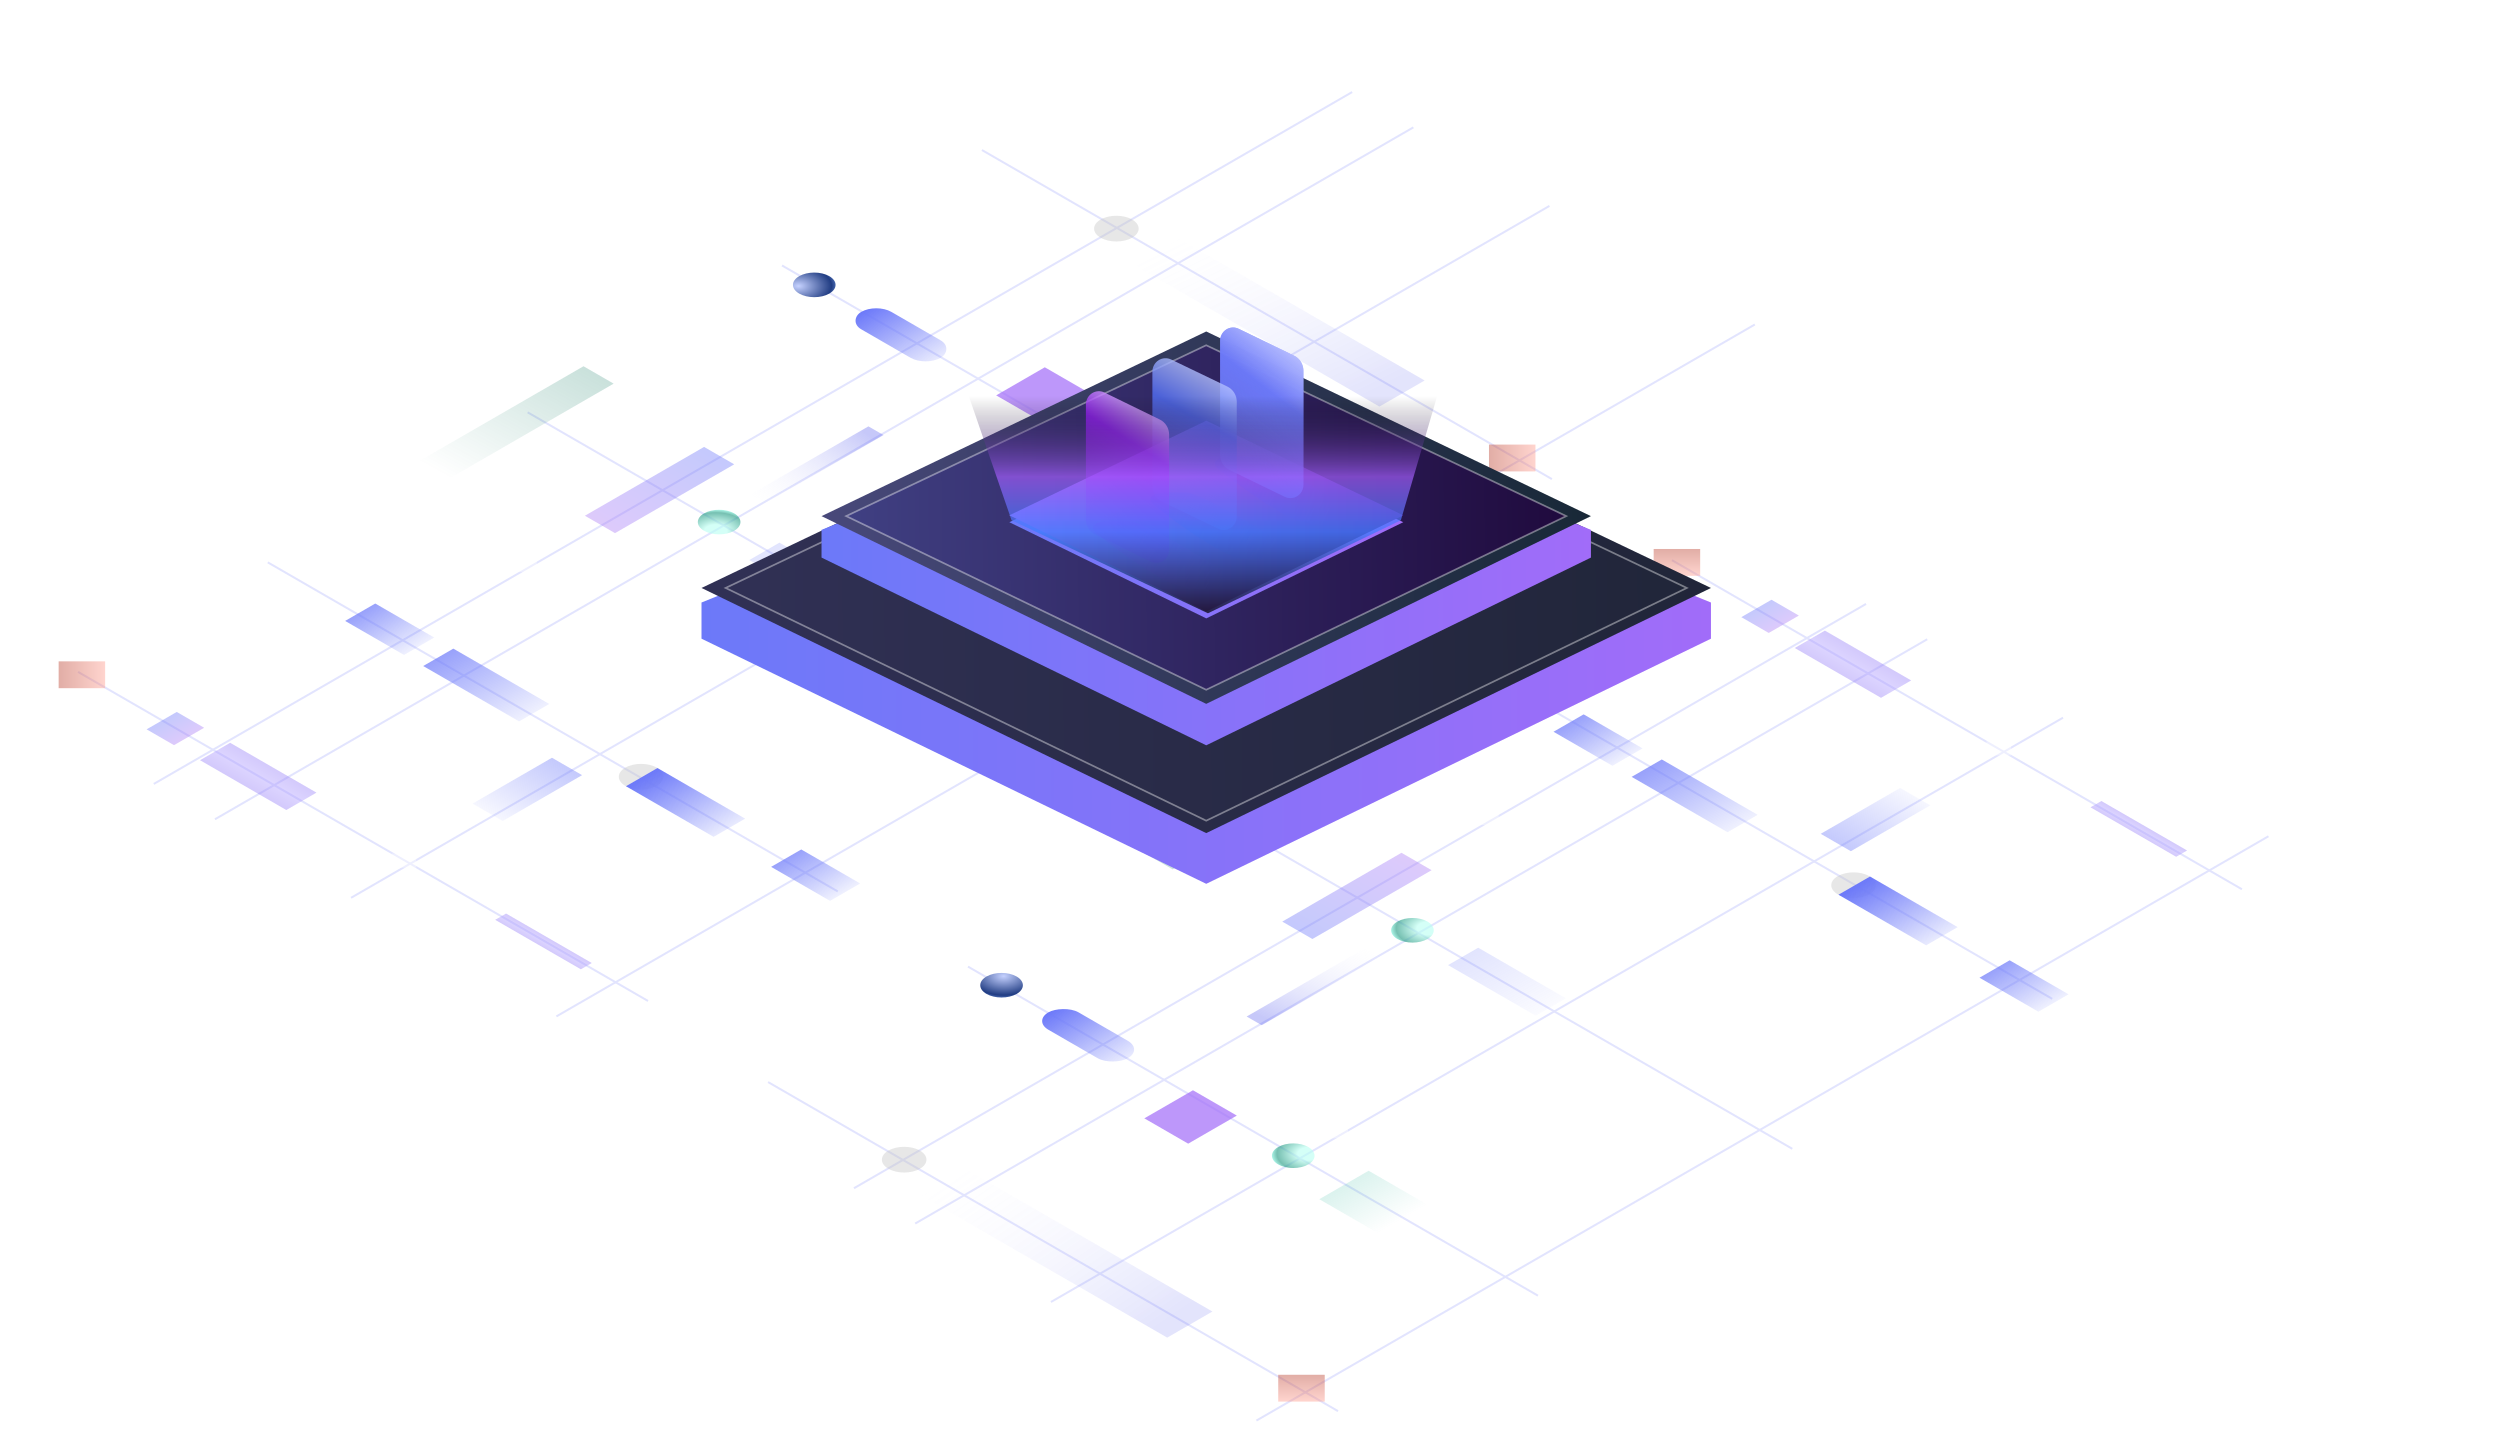 <svg width="301" height="174" viewBox="0 0 301 174" fill="none" xmlns="http://www.w3.org/2000/svg">
<g style="mix-blend-mode:screen">
<g opacity="0.2">
<path d="M201.303 67.449L269.927 107.068" stroke="url(#paint0_linear_5_6412)" stroke-width="0.245"/>
<path d="M102.819 143.062L224.67 72.712" stroke="url(#paint1_linear_5_6412)" stroke-width="0.245"/>
<path d="M110.186 147.316L232.038 76.965" stroke="url(#paint2_linear_5_6412)" stroke-width="0.245"/>
<path d="M126.538 156.759L248.389 86.409" stroke="url(#paint3_linear_5_6412)" stroke-width="0.245"/>
<path d="M151.272 171.037L273.123 100.686" stroke="url(#paint4_linear_5_6412)" stroke-width="0.245"/>
<path d="M178.459 80.64L247.083 120.26" stroke="url(#paint5_linear_5_6412)" stroke-width="0.245"/>
<path d="M147.17 98.701L215.794 138.32" stroke="url(#paint6_linear_5_6412)" stroke-width="0.245"/>
<path d="M116.545 116.382L185.169 156.002" stroke="url(#paint7_linear_5_6412)" stroke-width="0.245"/>
<path d="M92.475 130.283L161.098 169.902" stroke="url(#paint8_linear_5_6412)" stroke-width="0.245"/>
</g>
<rect opacity="0.4" width="16.379" height="2.095" transform="matrix(-0.866 0.5 0.866 0.5 164.28 114.199)" fill="url(#paint9_linear_5_6412)"/>
<ellipse opacity="0.4" cx="2.19" cy="2.19" rx="2.19" ry="2.19" transform="matrix(-0.866 -0.5 -0.866 0.5 226.959 106.582)" fill="#C4C4C4"/>
<ellipse opacity="0.4" cx="2.19" cy="2.19" rx="2.19" ry="2.19" transform="matrix(-0.866 -0.5 -0.866 0.5 112.655 139.625)" fill="#C4C4C4"/>
<rect width="12.189" height="4.381" transform="matrix(-0.866 -0.5 -0.866 0.5 235.701 111.628)" fill="url(#paint10_linear_5_6412)"/>
<rect width="12.189" height="4.19" transform="matrix(-0.866 -0.5 -0.866 0.5 188.53 120.199)" fill="url(#paint11_linear_5_6412)" fill-opacity="0.2"/>
<g style="mix-blend-mode:multiply" opacity="0.4">
<rect width="11.999" height="4.19" transform="matrix(0.866 0.5 0.866 -0.5 216.084 78.019)" fill="url(#paint12_radial_5_6412)"/>
</g>
<g style="mix-blend-mode:multiply" opacity="0.4">
<rect width="11.914" height="1.513" transform="matrix(0.866 0.5 0.866 -0.5 251.694 97.199)" fill="url(#paint13_radial_5_6412)"/>
</g>
<rect opacity="0.4" width="3.809" height="4.19" transform="matrix(0.866 0.5 0.866 -0.5 209.655 74.304)" fill="url(#paint14_linear_5_6412)"/>
<rect width="16.57" height="4.19" transform="matrix(0.866 -0.5 -0.866 -0.5 158.014 113.056)" fill="url(#paint15_linear_5_6412)" fill-opacity="0.4"/>
<rect opacity="0.2" width="6.856" height="8.19" transform="matrix(-0.866 0.5 0.866 0.5 164.78 140.958)" fill="url(#paint16_linear_5_6412)" fill-opacity="0.7"/>
<circle opacity="0.6" cx="2.095" cy="2.095" r="2.095" transform="matrix(-0.866 -0.5 -0.866 0.5 159.334 139.148)" fill="url(#paint17_radial_5_6412)"/>
<rect opacity="0.4" width="4.571" height="4.571" transform="matrix(-1.225 -5.96043e-08 -1.45385e-07 0.707 204.701 66.097)" fill="url(#paint18_linear_5_6412)"/>
<rect opacity="0.4" width="4.571" height="4.571" transform="matrix(-1.225 -5.96043e-08 -1.45385e-07 0.707 159.498 165.523)" fill="url(#paint19_linear_5_6412)"/>
<rect opacity="0.4" width="2.416" height="2.416" transform="matrix(-1.225 -5.96043e-08 -1.45385e-07 0.707 242.131 89.246)" fill="white"/>
<rect opacity="0.4" width="2.416" height="2.416" transform="matrix(-1.225 -5.96043e-08 -1.45385e-07 0.707 162.303 135.335)" fill="white"/>
<rect width="6.097" height="6.762" transform="matrix(-0.866 -0.5 -0.866 0.5 148.912 134.316)" fill="#A16CF9" fill-opacity="0.7"/>
<circle opacity="0.6" cx="2.095" cy="2.095" r="2.095" transform="matrix(-0.866 -0.5 -0.866 0.5 173.686 112.007)" fill="url(#paint20_radial_5_6412)"/>
<rect opacity="0.2" width="34.092" height="6.285" transform="matrix(0.866 0.5 0.866 -0.5 111.006 144.005)" fill="url(#paint21_linear_5_6412)"/>
<circle cx="2.095" cy="2.095" r="2.095" transform="matrix(-0.866 -0.5 -0.866 0.5 124.217 118.621)" fill="url(#paint22_radial_5_6412)"/>
<rect width="11.047" height="4.19" rx="2.095" transform="matrix(-0.866 -0.5 -0.866 0.5 137.608 126.363)" fill="url(#paint23_linear_5_6412)"/>
<path opacity="0.7" d="M211.623 98.105L200.077 91.439L196.449 93.534L207.995 100.2L211.623 98.105Z" fill="url(#paint24_linear_5_6412)"/>
<path opacity="0.7" d="M197.764 90.105L190.671 86.01L187.043 88.105L194.135 92.2L197.764 90.105Z" fill="url(#paint25_linear_5_6412)"/>
<path opacity="0.7" d="M249.053 119.716L241.961 115.621L238.332 117.717L245.424 121.811L249.053 119.716Z" fill="url(#paint26_linear_5_6412)"/>
<rect opacity="0.3" width="22.855" height="4.19" transform="matrix(0.866 -0.5 -0.866 -0.5 141.194 104.675)" fill="url(#paint27_linear_5_6412)" fill-opacity="0.7"/>
<rect opacity="0.4" width="11.047" height="4.19" transform="matrix(-0.866 0.5 0.866 0.5 228.78 94.867)" fill="url(#paint28_linear_5_6412)"/>
<rect opacity="0.4" width="2.416" height="2.416" transform="matrix(-1.225 -5.96043e-08 -1.45385e-07 0.707 180.444 97.626)" fill="white"/>
<g opacity="0.2">
<path d="M9.397 80.898L78.02 120.517" stroke="url(#paint29_linear_5_6412)" stroke-width="0.245"/>
<path d="M162.803 11.082L18.514 94.386" stroke="url(#paint30_linear_5_6412)" stroke-width="0.245"/>
<path d="M170.17 15.335L25.881 98.64" stroke="url(#paint31_linear_5_6412)" stroke-width="0.245"/>
<path d="M186.553 24.793L42.264 108.097" stroke="url(#paint32_linear_5_6412)" stroke-width="0.245"/>
<path d="M211.28 39.07L66.991 122.375" stroke="url(#paint33_linear_5_6412)" stroke-width="0.245"/>
<path d="M32.241 67.709L100.864 107.328" stroke="url(#paint34_linear_5_6412)" stroke-width="0.245"/>
<path d="M63.53 49.648L132.153 89.267" stroke="url(#paint35_linear_5_6412)" stroke-width="0.245"/>
<path d="M94.155 31.964L162.778 71.584" stroke="url(#paint36_linear_5_6412)" stroke-width="0.245"/>
<path d="M118.225 18.064L186.848 57.683" stroke="url(#paint37_linear_5_6412)" stroke-width="0.245"/>
</g>
<rect opacity="0.4" width="16.379" height="2.095" transform="matrix(0.866 -0.5 0.866 0.5 90.373 59.523)" fill="url(#paint38_linear_5_6412)"/>
<ellipse opacity="0.4" cx="2.19" cy="2.19" rx="2.19" ry="2.19" transform="matrix(-0.866 -0.5 0.866 -0.5 77.186 95.71)" fill="#C4C4C4"/>
<ellipse opacity="0.4" cx="2.19" cy="2.19" rx="2.19" ry="2.19" transform="matrix(-0.866 -0.5 0.866 -0.5 134.412 29.716)" fill="#C4C4C4"/>
<rect width="12.189" height="4.381" transform="matrix(-0.866 -0.5 0.866 -0.5 85.92 100.757)" fill="url(#paint39_linear_5_6412)"/>
<rect width="12.189" height="4.19" transform="matrix(-0.866 -0.5 0.866 -0.5 100.772 73.523)" fill="url(#paint40_linear_5_6412)" fill-opacity="0.2"/>
<g style="mix-blend-mode:multiply" opacity="0.4">
<rect width="11.999" height="4.19" transform="matrix(0.866 0.5 -0.866 0.5 27.709 89.433)" fill="url(#paint41_radial_5_6412)"/>
</g>
<g style="mix-blend-mode:multiply" opacity="0.4">
<rect width="11.914" height="1.513" transform="matrix(0.866 0.5 -0.866 0.5 60.928 109.99)" fill="url(#paint42_radial_5_6412)"/>
</g>
<rect opacity="0.4" width="3.809" height="4.19" transform="matrix(0.866 0.5 -0.866 0.5 21.279 85.718)" fill="url(#paint43_linear_5_6412)"/>
<rect width="16.57" height="4.19" transform="matrix(-0.866 0.5 -0.866 -0.5 88.397 55.904)" fill="url(#paint44_linear_5_6412)" fill-opacity="0.4"/>
<rect opacity="0.2" width="6.856" height="8.19" transform="matrix(0.866 -0.5 0.866 0.5 136.725 59.81)" fill="url(#paint45_linear_5_6412)" fill-opacity="0.7"/>
<circle opacity="0.6" cx="2.095" cy="2.095" r="2.095" transform="matrix(-0.866 -0.5 0.866 -0.5 133.592 56.667)" fill="url(#paint46_radial_5_6412)"/>
<rect opacity="0.4" x="7.061" y="82.859" width="3.232" height="5.598" transform="rotate(-90 7.061 82.859)" fill="url(#paint47_linear_5_6412)"/>
<rect opacity="0.4" x="179.272" y="56.759" width="3.232" height="5.598" transform="rotate(-90 179.272 56.759)" fill="url(#paint48_linear_5_6412)"/>
<rect opacity="0.4" x="47.154" y="104.468" width="1.708" height="2.959" transform="rotate(-90 47.154 104.468)" fill="white"/>
<rect opacity="0.4" x="126.99" y="58.378" width="1.708" height="2.959" transform="rotate(-90 126.99 58.378)" fill="white"/>
<rect width="6.097" height="6.762" transform="matrix(-0.866 -0.5 0.866 -0.5 125.217 50.65)" fill="#A16CF9" fill-opacity="0.7"/>
<circle opacity="0.6" cx="2.095" cy="2.095" r="2.095" transform="matrix(-0.866 -0.5 0.866 -0.5 86.584 64.951)" fill="url(#paint49_radial_5_6412)"/>
<rect opacity="0.2" width="34.092" height="6.285" transform="matrix(0.866 0.5 -0.866 0.5 141.998 28.765)" fill="url(#paint50_linear_5_6412)"/>
<circle cx="2.095" cy="2.095" r="2.095" transform="matrix(-0.866 -0.5 0.866 -0.5 98.037 36.394)" fill="url(#paint51_radial_5_6412)"/>
<rect width="11.047" height="4.19" rx="2.095" transform="matrix(-0.866 -0.5 0.866 -0.5 111.444 44.123)" fill="url(#paint52_linear_5_6412)"/>
<path opacity="0.7" d="M62.498 86.855L50.952 80.189L54.581 78.094L66.127 84.76L62.498 86.855Z" fill="url(#paint53_linear_5_6412)"/>
<path opacity="0.7" d="M48.647 78.855L41.554 74.76L45.183 72.665L52.275 76.76L48.647 78.855Z" fill="url(#paint54_linear_5_6412)"/>
<path opacity="0.7" d="M99.936 108.466L92.843 104.371L96.472 102.276L103.565 106.371L99.936 108.466Z" fill="url(#paint55_linear_5_6412)"/>
<rect opacity="0.3" width="22.855" height="4.19" transform="matrix(-0.866 0.5 -0.866 -0.5 73.881 46.191)" fill="url(#paint56_linear_5_6412)" fill-opacity="0.7"/>
<rect opacity="0.4" width="11.047" height="4.19" transform="matrix(0.866 -0.5 0.866 0.5 56.889 96.757)" fill="url(#paint57_linear_5_6412)"/>
<rect opacity="0.4" x="61.67" y="68.853" width="1.708" height="2.959" transform="rotate(-90 61.67 68.853)" fill="white"/>
</g>
<g filter="url(#filter0_d_5_6412)">
<path d="M145.23 104.753L84.461 75.239V70.884L145.23 46.208L205.999 70.884V75.239L145.23 104.753Z" fill="url(#paint58_linear_5_6412)"/>
</g>
<path d="M145.23 100.306L84.461 70.791L145.23 41.761L205.999 70.791L145.23 100.306Z" fill="url(#paint59_linear_5_6412)"/>
<path d="M145.227 98.811L87.362 70.79L145.227 43.228L203.092 70.79L145.227 98.811Z" stroke="white" stroke-opacity="0.4" stroke-width="0.207"/>
<g filter="url(#filter1_d_5_6412)">
<path d="M145.23 88.076L98.912 65.473V62.138L145.23 43.241L191.548 62.138V65.473L145.23 88.076Z" fill="url(#paint60_linear_5_6412)"/>
</g>
<path d="M145.23 84.745L98.912 62.142L145.23 39.91L191.548 62.142L145.23 84.745Z" fill="url(#paint61_linear_5_6412)"/>
<path d="M145.226 83.049L101.879 62.137L145.226 41.569L188.573 62.137L145.226 83.049Z" fill="url(#paint62_linear_5_6412)" stroke="white" stroke-opacity="0.4" stroke-width="0.207"/>
<g filter="url(#filter2_i_5_6412)">
<path d="M145.237 73.625L121.523 62.044L145.237 50.652L168.952 62.044L145.237 73.625Z" fill="url(#paint63_linear_5_6412)"/>
</g>
<path d="M145.237 73.625L121.523 62.044L145.237 50.652L168.952 62.044L145.237 73.625Z" fill="url(#paint64_linear_5_6412)"/>
<g style="mix-blend-mode:hard-light" opacity="0.7" filter="url(#filter3_f_5_6412)">
<path opacity="0.4" d="M141.575 70.428C139.005 69.515 134.467 66.194 132.129 64.344C131.833 64.11 131.514 63.78 131.629 63.42C131.92 62.51 134.364 62.766 135.92 62.766C137.738 62.766 146.219 67.99 148.037 69.209C149.854 70.428 145.008 71.647 141.575 70.428Z" fill="url(#paint65_linear_5_6412)"/>
<path opacity="0.4" d="M148.479 66.979C145.909 66.066 141.371 62.745 139.034 60.895C138.737 60.661 138.419 60.331 138.533 59.972C138.824 59.062 141.268 59.317 142.824 59.317C144.642 59.317 153.123 64.541 154.941 65.76C156.758 66.979 151.912 68.198 148.479 66.979Z" fill="url(#paint66_linear_5_6412)"/>
<path opacity="0.4" d="M156.252 62.662C153.682 61.75 149.144 58.429 146.806 56.579C146.51 56.344 146.191 56.015 146.306 55.655C146.597 54.745 149.041 55 150.597 55C152.415 55 160.896 60.224 162.714 61.443C164.531 62.662 159.685 63.881 156.252 62.662Z" fill="url(#paint67_linear_5_6412)"/>
</g>
<g filter="url(#filter4_bi_5_6412)">
<path d="M155.132 59.383L148.456 56.147C148.122 55.985 147.839 55.729 147.641 55.409C147.444 55.088 147.339 54.717 147.339 54.338V40.601C147.339 40.331 147.405 40.066 147.532 39.829C147.659 39.592 147.842 39.393 148.064 39.248C148.286 39.104 148.541 39.019 148.803 39.003C149.066 38.986 149.328 39.038 149.566 39.154L156.243 42.39C156.577 42.552 156.859 42.808 157.057 43.128C157.255 43.449 157.36 43.82 157.36 44.199V57.935C157.36 58.205 157.293 58.471 157.167 58.708C157.04 58.944 156.857 59.144 156.635 59.288C156.412 59.433 156.158 59.517 155.895 59.534C155.633 59.551 155.37 59.499 155.132 59.383V59.383Z" fill="url(#paint68_linear_5_6412)"/>
<path d="M155.132 59.383L148.456 56.147C148.122 55.985 147.839 55.729 147.641 55.409C147.444 55.088 147.339 54.717 147.339 54.338V40.601C147.339 40.331 147.405 40.066 147.532 39.829C147.659 39.592 147.842 39.393 148.064 39.248C148.286 39.104 148.541 39.019 148.803 39.003C149.066 38.986 149.328 39.038 149.566 39.154L156.243 42.39C156.577 42.552 156.859 42.808 157.057 43.128C157.255 43.449 157.36 43.82 157.36 44.199V57.935C157.36 58.205 157.293 58.471 157.167 58.708C157.04 58.944 156.857 59.144 156.635 59.288C156.412 59.433 156.158 59.517 155.895 59.534C155.633 59.551 155.37 59.499 155.132 59.383V59.383Z" fill="url(#paint69_linear_5_6412)"/>
</g>
<g filter="url(#filter5_bi_5_6412)">
<path d="M147.079 63.216L140.313 59.958C139.974 59.795 139.688 59.537 139.488 59.215C139.287 58.893 139.181 58.519 139.18 58.137V44.308C139.18 44.037 139.248 43.769 139.376 43.531C139.505 43.293 139.69 43.092 139.916 42.947C140.141 42.801 140.399 42.716 140.665 42.7C140.931 42.683 141.197 42.736 141.438 42.852L148.205 46.11C148.543 46.273 148.829 46.531 149.03 46.853C149.23 47.175 149.337 47.549 149.337 47.931V61.76C149.337 62.032 149.269 62.299 149.141 62.537C149.012 62.775 148.826 62.976 148.601 63.121C148.376 63.266 148.118 63.351 147.852 63.368C147.586 63.385 147.32 63.332 147.079 63.216V63.216Z" fill="url(#paint70_linear_5_6412)" fill-opacity="0.8"/>
</g>
<g filter="url(#filter6_bi_5_6412)">
<path d="M138.967 67.188L132.29 63.93C131.957 63.767 131.674 63.509 131.477 63.187C131.279 62.865 131.174 62.491 131.174 62.11V48.28C131.174 48.009 131.24 47.742 131.367 47.504C131.494 47.266 131.677 47.065 131.899 46.919C132.121 46.774 132.375 46.689 132.638 46.672C132.9 46.656 133.163 46.708 133.401 46.824L140.077 50.082C140.412 50.245 140.694 50.502 140.892 50.825C141.089 51.147 141.194 51.521 141.194 51.902V65.732C141.195 66.003 141.128 66.271 141.001 66.509C140.874 66.747 140.691 66.948 140.469 67.094C140.247 67.239 139.992 67.324 139.73 67.34C139.467 67.357 139.205 67.305 138.967 67.188V67.188Z" fill="url(#paint71_linear_5_6412)" fill-opacity="0.8"/>
</g>
<g style="mix-blend-mode:screen" opacity="0.7">
<path d="M106.649 18.67L121.789 62.639L145.433 73.838L168.662 62.639L181.521 18.67H106.649Z" fill="url(#paint72_linear_5_6412)"/>
</g>
<defs>
<filter id="filter0_d_5_6412" x="82.802" y="46.208" width="124.856" height="61.864" filterUnits="userSpaceOnUse" color-interpolation-filters="sRGB">
<feFlood flood-opacity="0" result="BackgroundImageFix"/>
<feColorMatrix in="SourceAlpha" type="matrix" values="0 0 0 0 0 0 0 0 0 0 0 0 0 0 0 0 0 0 127 0" result="hardAlpha"/>
<feOffset dy="1.659"/>
<feGaussianBlur stdDeviation="0.83"/>
<feComposite in2="hardAlpha" operator="out"/>
<feColorMatrix type="matrix" values="0 0 0 0 0 0 0 0 0 0 0 0 0 0 0 0 0 0 0.25 0"/>
<feBlend mode="normal" in2="BackgroundImageFix" result="effect1_dropShadow_5_6412"/>
<feBlend mode="normal" in="SourceGraphic" in2="effect1_dropShadow_5_6412" result="shape"/>
</filter>
<filter id="filter1_d_5_6412" x="97.253" y="43.241" width="95.954" height="48.154" filterUnits="userSpaceOnUse" color-interpolation-filters="sRGB">
<feFlood flood-opacity="0" result="BackgroundImageFix"/>
<feColorMatrix in="SourceAlpha" type="matrix" values="0 0 0 0 0 0 0 0 0 0 0 0 0 0 0 0 0 0 127 0" result="hardAlpha"/>
<feOffset dy="1.659"/>
<feGaussianBlur stdDeviation="0.83"/>
<feComposite in2="hardAlpha" operator="out"/>
<feColorMatrix type="matrix" values="0 0 0 0 0 0 0 0 0 0 0 0 0 0 0 0 0 0 0.25 0"/>
<feBlend mode="normal" in2="BackgroundImageFix" result="effect1_dropShadow_5_6412"/>
<feBlend mode="normal" in="SourceGraphic" in2="effect1_dropShadow_5_6412" result="shape"/>
</filter>
<filter id="filter2_i_5_6412" x="121.523" y="50.652" width="47.429" height="23.803" filterUnits="userSpaceOnUse" color-interpolation-filters="sRGB">
<feFlood flood-opacity="0" result="BackgroundImageFix"/>
<feBlend mode="normal" in="SourceGraphic" in2="BackgroundImageFix" result="shape"/>
<feColorMatrix in="SourceAlpha" type="matrix" values="0 0 0 0 0 0 0 0 0 0 0 0 0 0 0 0 0 0 127 0" result="hardAlpha"/>
<feOffset dy="0.83"/>
<feGaussianBlur stdDeviation="0.415"/>
<feComposite in2="hardAlpha" operator="arithmetic" k2="-1" k3="1"/>
<feColorMatrix type="matrix" values="0 0 0 0 0 0 0 0 0 0 0 0 0 0 0 0 0 0 0.25 0"/>
<feBlend mode="normal" in2="shape" result="effect1_innerShadow_5_6412"/>
</filter>
<filter id="filter3_f_5_6412" x="130.311" y="53.673" width="34.093" height="18.555" filterUnits="userSpaceOnUse" color-interpolation-filters="sRGB">
<feFlood flood-opacity="0" result="BackgroundImageFix"/>
<feBlend mode="normal" in="SourceGraphic" in2="BackgroundImageFix" result="shape"/>
<feGaussianBlur stdDeviation="0.647" result="effect1_foregroundBlur_5_6412"/>
</filter>
<filter id="filter4_bi_5_6412" x="145.613" y="37.273" width="13.473" height="23.99" filterUnits="userSpaceOnUse" color-interpolation-filters="sRGB">
<feFlood flood-opacity="0" result="BackgroundImageFix"/>
<feGaussianBlur in="BackgroundImageFix" stdDeviation="0.863"/>
<feComposite in2="SourceAlpha" operator="in" result="effect1_backgroundBlur_5_6412"/>
<feBlend mode="normal" in="SourceGraphic" in2="effect1_backgroundBlur_5_6412" result="shape"/>
<feColorMatrix in="SourceAlpha" type="matrix" values="0 0 0 0 0 0 0 0 0 0 0 0 0 0 0 0 0 0 127 0" result="hardAlpha"/>
<feOffset dx="-0.432" dy="0.432"/>
<feGaussianBlur stdDeviation="0.108"/>
<feComposite in2="hardAlpha" operator="arithmetic" k2="-1" k3="1"/>
<feColorMatrix type="matrix" values="0 0 0 0 1 0 0 0 0 1 0 0 0 0 1 0 0 0 0.4 0"/>
<feBlend mode="normal" in2="shape" result="effect2_innerShadow_5_6412"/>
</filter>
<filter id="filter5_bi_5_6412" x="138.317" y="41.834" width="11.883" height="22.4" filterUnits="userSpaceOnUse" color-interpolation-filters="sRGB">
<feFlood flood-opacity="0" result="BackgroundImageFix"/>
<feGaussianBlur in="BackgroundImageFix" stdDeviation="0.432"/>
<feComposite in2="SourceAlpha" operator="in" result="effect1_backgroundBlur_5_6412"/>
<feBlend mode="normal" in="SourceGraphic" in2="effect1_backgroundBlur_5_6412" result="shape"/>
<feColorMatrix in="SourceAlpha" type="matrix" values="0 0 0 0 0 0 0 0 0 0 0 0 0 0 0 0 0 0 127 0" result="hardAlpha"/>
<feOffset dx="-0.432" dy="0.432"/>
<feGaussianBlur stdDeviation="0.108"/>
<feComposite in2="hardAlpha" operator="arithmetic" k2="-1" k3="1"/>
<feColorMatrix type="matrix" values="0 0 0 0 1 0 0 0 0 1 0 0 0 0 1 0 0 0 0.4 0"/>
<feBlend mode="normal" in2="shape" result="effect2_innerShadow_5_6412"/>
</filter>
<filter id="filter6_bi_5_6412" x="130.742" y="46.238" width="10.884" height="21.537" filterUnits="userSpaceOnUse" color-interpolation-filters="sRGB">
<feFlood flood-opacity="0" result="BackgroundImageFix"/>
<feGaussianBlur in="BackgroundImageFix" stdDeviation="0.216"/>
<feComposite in2="SourceAlpha" operator="in" result="effect1_backgroundBlur_5_6412"/>
<feBlend mode="normal" in="SourceGraphic" in2="effect1_backgroundBlur_5_6412" result="shape"/>
<feColorMatrix in="SourceAlpha" type="matrix" values="0 0 0 0 0 0 0 0 0 0 0 0 0 0 0 0 0 0 127 0" result="hardAlpha"/>
<feOffset dx="-0.432" dy="0.432"/>
<feGaussianBlur stdDeviation="0.108"/>
<feComposite in2="hardAlpha" operator="arithmetic" k2="-1" k3="1"/>
<feColorMatrix type="matrix" values="0 0 0 0 0.748 0 0 0 0 0.496 0 0 0 0 1 0 0 0 1 0"/>
<feBlend mode="normal" in2="shape" result="effect2_innerShadow_5_6412"/>
</filter>
<linearGradient id="paint0_linear_5_6412" x1="234.835" y1="86.808" x2="234.402" y2="87.558" gradientUnits="userSpaceOnUse">
<stop stop-color="#6C79F9"/>
<stop offset="1" stop-color="#AA7BF6"/>
</linearGradient>
<linearGradient id="paint1_linear_5_6412" x1="162.36" y1="108.686" x2="162.793" y2="109.436" gradientUnits="userSpaceOnUse">
<stop stop-color="#6C79F9"/>
<stop offset="1" stop-color="#AA7BF6"/>
</linearGradient>
<linearGradient id="paint2_linear_5_6412" x1="169.727" y1="112.94" x2="170.16" y2="113.69" gradientUnits="userSpaceOnUse">
<stop stop-color="#6C79F9"/>
<stop offset="1" stop-color="#AA7BF6"/>
</linearGradient>
<linearGradient id="paint3_linear_5_6412" x1="186.079" y1="122.384" x2="186.512" y2="123.134" gradientUnits="userSpaceOnUse">
<stop stop-color="#6C79F9"/>
<stop offset="1" stop-color="#AA7BF6"/>
</linearGradient>
<linearGradient id="paint4_linear_5_6412" x1="210.813" y1="136.661" x2="211.246" y2="137.411" gradientUnits="userSpaceOnUse">
<stop stop-color="#6C79F9"/>
<stop offset="1" stop-color="#AA7BF6"/>
</linearGradient>
<linearGradient id="paint5_linear_5_6412" x1="211.991" y1="100" x2="211.558" y2="100.75" gradientUnits="userSpaceOnUse">
<stop stop-color="#6C79F9"/>
<stop offset="1" stop-color="#AA7BF6"/>
</linearGradient>
<linearGradient id="paint6_linear_5_6412" x1="180.702" y1="118.06" x2="180.269" y2="118.81" gradientUnits="userSpaceOnUse">
<stop stop-color="#6C79F9"/>
<stop offset="1" stop-color="#AA7BF6"/>
</linearGradient>
<linearGradient id="paint7_linear_5_6412" x1="150.077" y1="135.742" x2="149.644" y2="136.492" gradientUnits="userSpaceOnUse">
<stop stop-color="#6C79F9"/>
<stop offset="1" stop-color="#AA7BF6"/>
</linearGradient>
<linearGradient id="paint8_linear_5_6412" x1="126.007" y1="149.642" x2="125.574" y2="150.392" gradientUnits="userSpaceOnUse">
<stop stop-color="#6C79F9"/>
<stop offset="1" stop-color="#AA7BF6"/>
</linearGradient>
<linearGradient id="paint9_linear_5_6412" x1="15.318" y1="1.048" x2="-0.945" y2="-0.877" gradientUnits="userSpaceOnUse">
<stop stop-color="#4F55EC" stop-opacity="0.8"/>
<stop offset="1" stop-color="#F5F6FF" stop-opacity="0"/>
</linearGradient>
<linearGradient id="paint10_linear_5_6412" x1="12.189" y1="2.19" x2="-2.235" y2="2.19" gradientUnits="userSpaceOnUse">
<stop stop-color="#6C79F9"/>
<stop offset="1" stop-color="#6C79F9" stop-opacity="0"/>
</linearGradient>
<linearGradient id="paint11_linear_5_6412" x1="12.189" y1="2.095" x2="-2.235" y2="2.095" gradientUnits="userSpaceOnUse">
<stop stop-color="#6C79F9"/>
<stop offset="1" stop-color="#6C79F9" stop-opacity="0"/>
</linearGradient>
<radialGradient id="paint12_radial_5_6412" cx="0" cy="0" r="1" gradientUnits="userSpaceOnUse" gradientTransform="translate(5.999 2.047) rotate(-90) scale(1.98 107.228)">
<stop stop-color="#A894FF"/>
<stop offset="1" stop-color="#927AF7"/>
</radialGradient>
<radialGradient id="paint13_radial_5_6412" cx="0" cy="0" r="1" gradientUnits="userSpaceOnUse" gradientTransform="translate(5.957 0.739) rotate(-90) scale(0.715 106.472)">
<stop stop-color="#A894FF"/>
<stop offset="1" stop-color="#927AF7"/>
</radialGradient>
<linearGradient id="paint14_linear_5_6412" x1="2.46125e-08" y1="2.047" x2="3.809" y2="2.047" gradientUnits="userSpaceOnUse">
<stop stop-color="#6C79F9"/>
<stop offset="1" stop-color="#AA7BF6"/>
</linearGradient>
<linearGradient id="paint15_linear_5_6412" x1="1.07064e-07" y1="2.047" x2="16.57" y2="2.047" gradientUnits="userSpaceOnUse">
<stop stop-color="#6C79F9"/>
<stop offset="1" stop-color="#AA7BF6"/>
</linearGradient>
<linearGradient id="paint16_linear_5_6412" x1="3.428" y1="0" x2="3.428" y2="8.19" gradientUnits="userSpaceOnUse">
<stop stop-color="#00A787"/>
<stop offset="1" stop-color="#00A787" stop-opacity="0"/>
</linearGradient>
<radialGradient id="paint17_radial_5_6412" cx="0" cy="0" r="1" gradientUnits="userSpaceOnUse" gradientTransform="translate(1.238 0.762) rotate(47.045) scale(3.773)">
<stop offset="0.292" stop-color="#B8FFF1"/>
<stop offset="0.833" stop-color="#1B967E"/>
<stop offset="1" stop-color="#87FFE8"/>
</radialGradient>
<linearGradient id="paint18_linear_5_6412" x1="2.285" y1="0" x2="2.285" y2="4.571" gradientUnits="userSpaceOnUse">
<stop stop-color="#B4321F"/>
<stop offset="1" stop-color="#FF9485"/>
</linearGradient>
<linearGradient id="paint19_linear_5_6412" x1="2.285" y1="0" x2="2.285" y2="4.571" gradientUnits="userSpaceOnUse">
<stop stop-color="#B4321F"/>
<stop offset="1" stop-color="#FF9485"/>
</linearGradient>
<radialGradient id="paint20_radial_5_6412" cx="0" cy="0" r="1" gradientUnits="userSpaceOnUse" gradientTransform="translate(1.238 0.762) rotate(47.045) scale(3.773)">
<stop offset="0.292" stop-color="#B8FFF1"/>
<stop offset="0.833" stop-color="#1B967E"/>
<stop offset="1" stop-color="#87FFE8"/>
</radialGradient>
<linearGradient id="paint21_linear_5_6412" x1="31.883" y1="3.143" x2="-2.212" y2="0.344" gradientUnits="userSpaceOnUse">
<stop stop-color="#4F55EC" stop-opacity="0.8"/>
<stop offset="1" stop-color="#F5F6FF" stop-opacity="0"/>
</linearGradient>
<radialGradient id="paint22_radial_5_6412" cx="0" cy="0" r="1" gradientUnits="userSpaceOnUse" gradientTransform="translate(3.047 0.857) rotate(137.564) scale(4.516)">
<stop stop-color="#C5D1FF"/>
<stop offset="0.719" stop-color="#213D83"/>
<stop offset="1" stop-color="#8EB5FF"/>
</radialGradient>
<linearGradient id="paint23_linear_5_6412" x1="11.047" y1="2.095" x2="-2.025" y2="2.095" gradientUnits="userSpaceOnUse">
<stop stop-color="#6C79F9"/>
<stop offset="1" stop-color="#6C79F9" stop-opacity="0"/>
</linearGradient>
<linearGradient id="paint24_linear_5_6412" x1="198.263" y1="92.487" x2="205.094" y2="104.319" gradientUnits="userSpaceOnUse">
<stop stop-color="#6C79F9"/>
<stop offset="1" stop-color="#6C79F9" stop-opacity="0"/>
</linearGradient>
<linearGradient id="paint25_linear_5_6412" x1="188.857" y1="87.058" x2="193.053" y2="94.326" gradientUnits="userSpaceOnUse">
<stop stop-color="#6C79F9"/>
<stop offset="1" stop-color="#6C79F9" stop-opacity="0"/>
</linearGradient>
<linearGradient id="paint26_linear_5_6412" x1="240.146" y1="116.669" x2="244.343" y2="123.937" gradientUnits="userSpaceOnUse">
<stop stop-color="#6C79F9"/>
<stop offset="1" stop-color="#6C79F9" stop-opacity="0"/>
</linearGradient>
<linearGradient id="paint27_linear_5_6412" x1="1.0682e-07" y1="2.469" x2="22.854" y2="2.048" gradientUnits="userSpaceOnUse">
<stop stop-color="#007055"/>
<stop offset="1" stop-color="#007055" stop-opacity="0"/>
</linearGradient>
<linearGradient id="paint28_linear_5_6412" x1="11.047" y1="2.095" x2="-2.025" y2="2.095" gradientUnits="userSpaceOnUse">
<stop stop-color="#6C79F9"/>
<stop offset="1" stop-color="#6C79F9" stop-opacity="0"/>
</linearGradient>
<linearGradient id="paint29_linear_5_6412" x1="42.929" y1="100.257" x2="43.362" y2="99.507" gradientUnits="userSpaceOnUse">
<stop stop-color="#6C79F9"/>
<stop offset="1" stop-color="#AA7BF6"/>
</linearGradient>
<linearGradient id="paint30_linear_5_6412" x1="92.298" y1="51.787" x2="92.731" y2="52.537" gradientUnits="userSpaceOnUse">
<stop stop-color="#6C79F9"/>
<stop offset="1" stop-color="#AA7BF6"/>
</linearGradient>
<linearGradient id="paint31_linear_5_6412" x1="99.666" y1="56.041" x2="100.099" y2="56.791" gradientUnits="userSpaceOnUse">
<stop stop-color="#6C79F9"/>
<stop offset="1" stop-color="#AA7BF6"/>
</linearGradient>
<linearGradient id="paint32_linear_5_6412" x1="116.048" y1="65.498" x2="116.481" y2="66.248" gradientUnits="userSpaceOnUse">
<stop stop-color="#6C79F9"/>
<stop offset="1" stop-color="#AA7BF6"/>
</linearGradient>
<linearGradient id="paint33_linear_5_6412" x1="140.775" y1="79.775" x2="141.208" y2="80.525" gradientUnits="userSpaceOnUse">
<stop stop-color="#6C79F9"/>
<stop offset="1" stop-color="#AA7BF6"/>
</linearGradient>
<linearGradient id="paint34_linear_5_6412" x1="65.772" y1="87.068" x2="66.206" y2="86.318" gradientUnits="userSpaceOnUse">
<stop stop-color="#6C79F9"/>
<stop offset="1" stop-color="#AA7BF6"/>
</linearGradient>
<linearGradient id="paint35_linear_5_6412" x1="97.062" y1="69.007" x2="97.495" y2="68.257" gradientUnits="userSpaceOnUse">
<stop stop-color="#6C79F9"/>
<stop offset="1" stop-color="#AA7BF6"/>
</linearGradient>
<linearGradient id="paint36_linear_5_6412" x1="127.687" y1="51.324" x2="128.12" y2="50.574" gradientUnits="userSpaceOnUse">
<stop stop-color="#6C79F9"/>
<stop offset="1" stop-color="#AA7BF6"/>
</linearGradient>
<linearGradient id="paint37_linear_5_6412" x1="151.757" y1="37.423" x2="152.19" y2="36.673" gradientUnits="userSpaceOnUse">
<stop stop-color="#6C79F9"/>
<stop offset="1" stop-color="#AA7BF6"/>
</linearGradient>
<linearGradient id="paint38_linear_5_6412" x1="15.318" y1="1.048" x2="-0.945" y2="-0.877" gradientUnits="userSpaceOnUse">
<stop stop-color="#4F55EC" stop-opacity="0.8"/>
<stop offset="1" stop-color="#F5F6FF" stop-opacity="0"/>
</linearGradient>
<linearGradient id="paint39_linear_5_6412" x1="12.189" y1="2.19" x2="-2.235" y2="2.19" gradientUnits="userSpaceOnUse">
<stop stop-color="#6C79F9"/>
<stop offset="1" stop-color="#6C79F9" stop-opacity="0"/>
</linearGradient>
<linearGradient id="paint40_linear_5_6412" x1="12.189" y1="2.095" x2="-2.235" y2="2.095" gradientUnits="userSpaceOnUse">
<stop stop-color="#6C79F9"/>
<stop offset="1" stop-color="#6C79F9" stop-opacity="0"/>
</linearGradient>
<radialGradient id="paint41_radial_5_6412" cx="0" cy="0" r="1" gradientUnits="userSpaceOnUse" gradientTransform="translate(5.999 2.047) rotate(-90) scale(1.98 107.227)">
<stop stop-color="#A894FF"/>
<stop offset="1" stop-color="#927AF7"/>
</radialGradient>
<radialGradient id="paint42_radial_5_6412" cx="0" cy="0" r="1" gradientUnits="userSpaceOnUse" gradientTransform="translate(5.957 0.739) rotate(-90) scale(0.715 106.472)">
<stop stop-color="#A894FF"/>
<stop offset="1" stop-color="#927AF7"/>
</radialGradient>
<linearGradient id="paint43_linear_5_6412" x1="2.46125e-08" y1="2.047" x2="3.809" y2="2.047" gradientUnits="userSpaceOnUse">
<stop stop-color="#6C79F9"/>
<stop offset="1" stop-color="#AA7BF6"/>
</linearGradient>
<linearGradient id="paint44_linear_5_6412" x1="1.07064e-07" y1="2.047" x2="16.57" y2="2.047" gradientUnits="userSpaceOnUse">
<stop stop-color="#6C79F9"/>
<stop offset="1" stop-color="#AA7BF6"/>
</linearGradient>
<linearGradient id="paint45_linear_5_6412" x1="3.428" y1="0" x2="3.428" y2="8.19" gradientUnits="userSpaceOnUse">
<stop stop-color="#00A787"/>
<stop offset="1" stop-color="#00A787" stop-opacity="0"/>
</linearGradient>
<radialGradient id="paint46_radial_5_6412" cx="0" cy="0" r="1" gradientUnits="userSpaceOnUse" gradientTransform="translate(1.238 0.762) rotate(47.045) scale(3.773)">
<stop offset="0.292" stop-color="#B8FFF1"/>
<stop offset="0.833" stop-color="#1B967E"/>
<stop offset="1" stop-color="#87FFE8"/>
</radialGradient>
<linearGradient id="paint47_linear_5_6412" x1="8.677" y1="82.859" x2="8.677" y2="88.457" gradientUnits="userSpaceOnUse">
<stop stop-color="#B4321F"/>
<stop offset="1" stop-color="#FF9485"/>
</linearGradient>
<linearGradient id="paint48_linear_5_6412" x1="180.888" y1="56.759" x2="180.888" y2="62.358" gradientUnits="userSpaceOnUse">
<stop stop-color="#B4321F"/>
<stop offset="1" stop-color="#FF9485"/>
</linearGradient>
<radialGradient id="paint49_radial_5_6412" cx="0" cy="0" r="1" gradientUnits="userSpaceOnUse" gradientTransform="translate(1.238 0.762) rotate(47.045) scale(3.773)">
<stop offset="0.292" stop-color="#B8FFF1"/>
<stop offset="0.833" stop-color="#1B967E"/>
<stop offset="1" stop-color="#87FFE8"/>
</radialGradient>
<linearGradient id="paint50_linear_5_6412" x1="31.883" y1="3.143" x2="-2.212" y2="0.344" gradientUnits="userSpaceOnUse">
<stop stop-color="#4F55EC" stop-opacity="0.8"/>
<stop offset="1" stop-color="#F5F6FF" stop-opacity="0"/>
</linearGradient>
<radialGradient id="paint51_radial_5_6412" cx="0" cy="0" r="1" gradientUnits="userSpaceOnUse" gradientTransform="translate(3.047 0.857) rotate(137.564) scale(4.516)">
<stop stop-color="#C5D1FF"/>
<stop offset="0.719" stop-color="#213D83"/>
<stop offset="1" stop-color="#8EB5FF"/>
</radialGradient>
<linearGradient id="paint52_linear_5_6412" x1="11.047" y1="2.095" x2="-2.025" y2="2.095" gradientUnits="userSpaceOnUse">
<stop stop-color="#6C79F9"/>
<stop offset="1" stop-color="#6C79F9" stop-opacity="0"/>
</linearGradient>
<linearGradient id="paint53_linear_5_6412" x1="52.767" y1="79.141" x2="59.598" y2="90.974" gradientUnits="userSpaceOnUse">
<stop stop-color="#6C79F9"/>
<stop offset="1" stop-color="#6C79F9" stop-opacity="0"/>
</linearGradient>
<linearGradient id="paint54_linear_5_6412" x1="43.369" y1="73.713" x2="47.565" y2="80.981" gradientUnits="userSpaceOnUse">
<stop stop-color="#6C79F9"/>
<stop offset="1" stop-color="#6C79F9" stop-opacity="0"/>
</linearGradient>
<linearGradient id="paint55_linear_5_6412" x1="94.658" y1="103.324" x2="98.854" y2="110.592" gradientUnits="userSpaceOnUse">
<stop stop-color="#6C79F9"/>
<stop offset="1" stop-color="#6C79F9" stop-opacity="0"/>
</linearGradient>
<linearGradient id="paint56_linear_5_6412" x1="1.0682e-07" y1="2.469" x2="22.854" y2="2.048" gradientUnits="userSpaceOnUse">
<stop stop-color="#007055"/>
<stop offset="1" stop-color="#007055" stop-opacity="0"/>
</linearGradient>
<linearGradient id="paint57_linear_5_6412" x1="11.047" y1="2.095" x2="-2.025" y2="2.095" gradientUnits="userSpaceOnUse">
<stop stop-color="#6C79F9"/>
<stop offset="1" stop-color="#6C79F9" stop-opacity="0"/>
</linearGradient>
<linearGradient id="paint58_linear_5_6412" x1="84.461" y1="74.815" x2="205.999" y2="74.815" gradientUnits="userSpaceOnUse">
<stop stop-color="#6C79F9"/>
<stop offset="1" stop-color="#A16CF9"/>
</linearGradient>
<linearGradient id="paint59_linear_5_6412" x1="90.39" y1="74.368" x2="208.222" y2="72.886" gradientUnits="userSpaceOnUse">
<stop stop-color="#303054"/>
<stop offset="1" stop-color="#202538"/>
</linearGradient>
<linearGradient id="paint60_linear_5_6412" x1="98.912" y1="65.149" x2="191.548" y2="65.149" gradientUnits="userSpaceOnUse">
<stop stop-color="#6C79F9"/>
<stop offset="1" stop-color="#A16CF9"/>
</linearGradient>
<linearGradient id="paint61_linear_5_6412" x1="98.171" y1="65.106" x2="194.141" y2="63.995" gradientUnits="userSpaceOnUse">
<stop stop-color="#49497B"/>
<stop offset="1" stop-color="#172735"/>
</linearGradient>
<linearGradient id="paint62_linear_5_6412" x1="101.186" y1="64.88" x2="191" y2="63.827" gradientUnits="userSpaceOnUse">
<stop stop-color="#404083"/>
<stop offset="1" stop-color="#1F093C"/>
</linearGradient>
<linearGradient id="paint63_linear_5_6412" x1="121.523" y1="61.877" x2="168.952" y2="61.877" gradientUnits="userSpaceOnUse">
<stop stop-color="#6C79F9"/>
<stop offset="1" stop-color="#A16CF9"/>
</linearGradient>
<linearGradient id="paint64_linear_5_6412" x1="121.523" y1="61.877" x2="168.952" y2="61.877" gradientUnits="userSpaceOnUse">
<stop stop-color="#A175FF"/>
<stop offset="1" stop-color="#4B238D"/>
</linearGradient>
<linearGradient id="paint65_linear_5_6412" x1="135.269" y1="62.733" x2="147.353" y2="70.285" gradientUnits="userSpaceOnUse">
<stop stop-color="#A939EE"/>
<stop offset="1" stop-color="#A939EE" stop-opacity="0"/>
</linearGradient>
<linearGradient id="paint66_linear_5_6412" x1="141.526" y1="59.715" x2="152.962" y2="66.621" gradientUnits="userSpaceOnUse">
<stop stop-color="#3956EE"/>
<stop offset="1" stop-color="#3956EE" stop-opacity="0"/>
</linearGradient>
<linearGradient id="paint67_linear_5_6412" x1="148.651" y1="56.262" x2="160.088" y2="61.872" gradientUnits="userSpaceOnUse">
<stop stop-color="#3D39EE"/>
<stop offset="1" stop-color="#3D39EE" stop-opacity="0"/>
</linearGradient>
<linearGradient id="paint68_linear_5_6412" x1="157.288" y1="42.219" x2="145.886" y2="57.113" gradientUnits="userSpaceOnUse">
<stop stop-color="#BDC3FF"/>
<stop offset="0.318" stop-color="#6C79F9" stop-opacity="0.86"/>
<stop offset="1" stop-color="#6C79F9" stop-opacity="0.36"/>
</linearGradient>
<linearGradient id="paint69_linear_5_6412" x1="157.288" y1="42.219" x2="145.886" y2="57.113" gradientUnits="userSpaceOnUse">
<stop stop-color="#BDC3FF"/>
<stop offset="0.318" stop-color="#6C79F9" stop-opacity="0.86"/>
<stop offset="1" stop-color="#6C79F9" stop-opacity="0.36"/>
</linearGradient>
<linearGradient id="paint70_linear_5_6412" x1="149.426" y1="46.188" x2="140.664" y2="61.906" gradientUnits="userSpaceOnUse">
<stop stop-color="#BBC7FF"/>
<stop offset="0.312" stop-color="#526FF5"/>
<stop offset="1" stop-color="#6C79F9" stop-opacity="0.31"/>
</linearGradient>
<linearGradient id="paint71_linear_5_6412" x1="140.985" y1="50.915" x2="132.41" y2="64.444" gradientUnits="userSpaceOnUse">
<stop offset="0.016" stop-color="#D197FF"/>
<stop offset="0.245" stop-color="#9C1FFF"/>
<stop offset="1" stop-color="#9C1FFF" stop-opacity="0.24"/>
</linearGradient>
<linearGradient id="paint72_linear_5_6412" x1="145.641" y1="73.838" x2="145.641" y2="47.706" gradientUnits="userSpaceOnUse">
<stop/>
<stop offset="0.375" stop-color="#397DFF"/>
<stop offset="0.63" stop-color="#A15CF9" stop-opacity="0.99"/>
<stop offset="1" stop-opacity="0"/>
</linearGradient>
</defs>
</svg>
